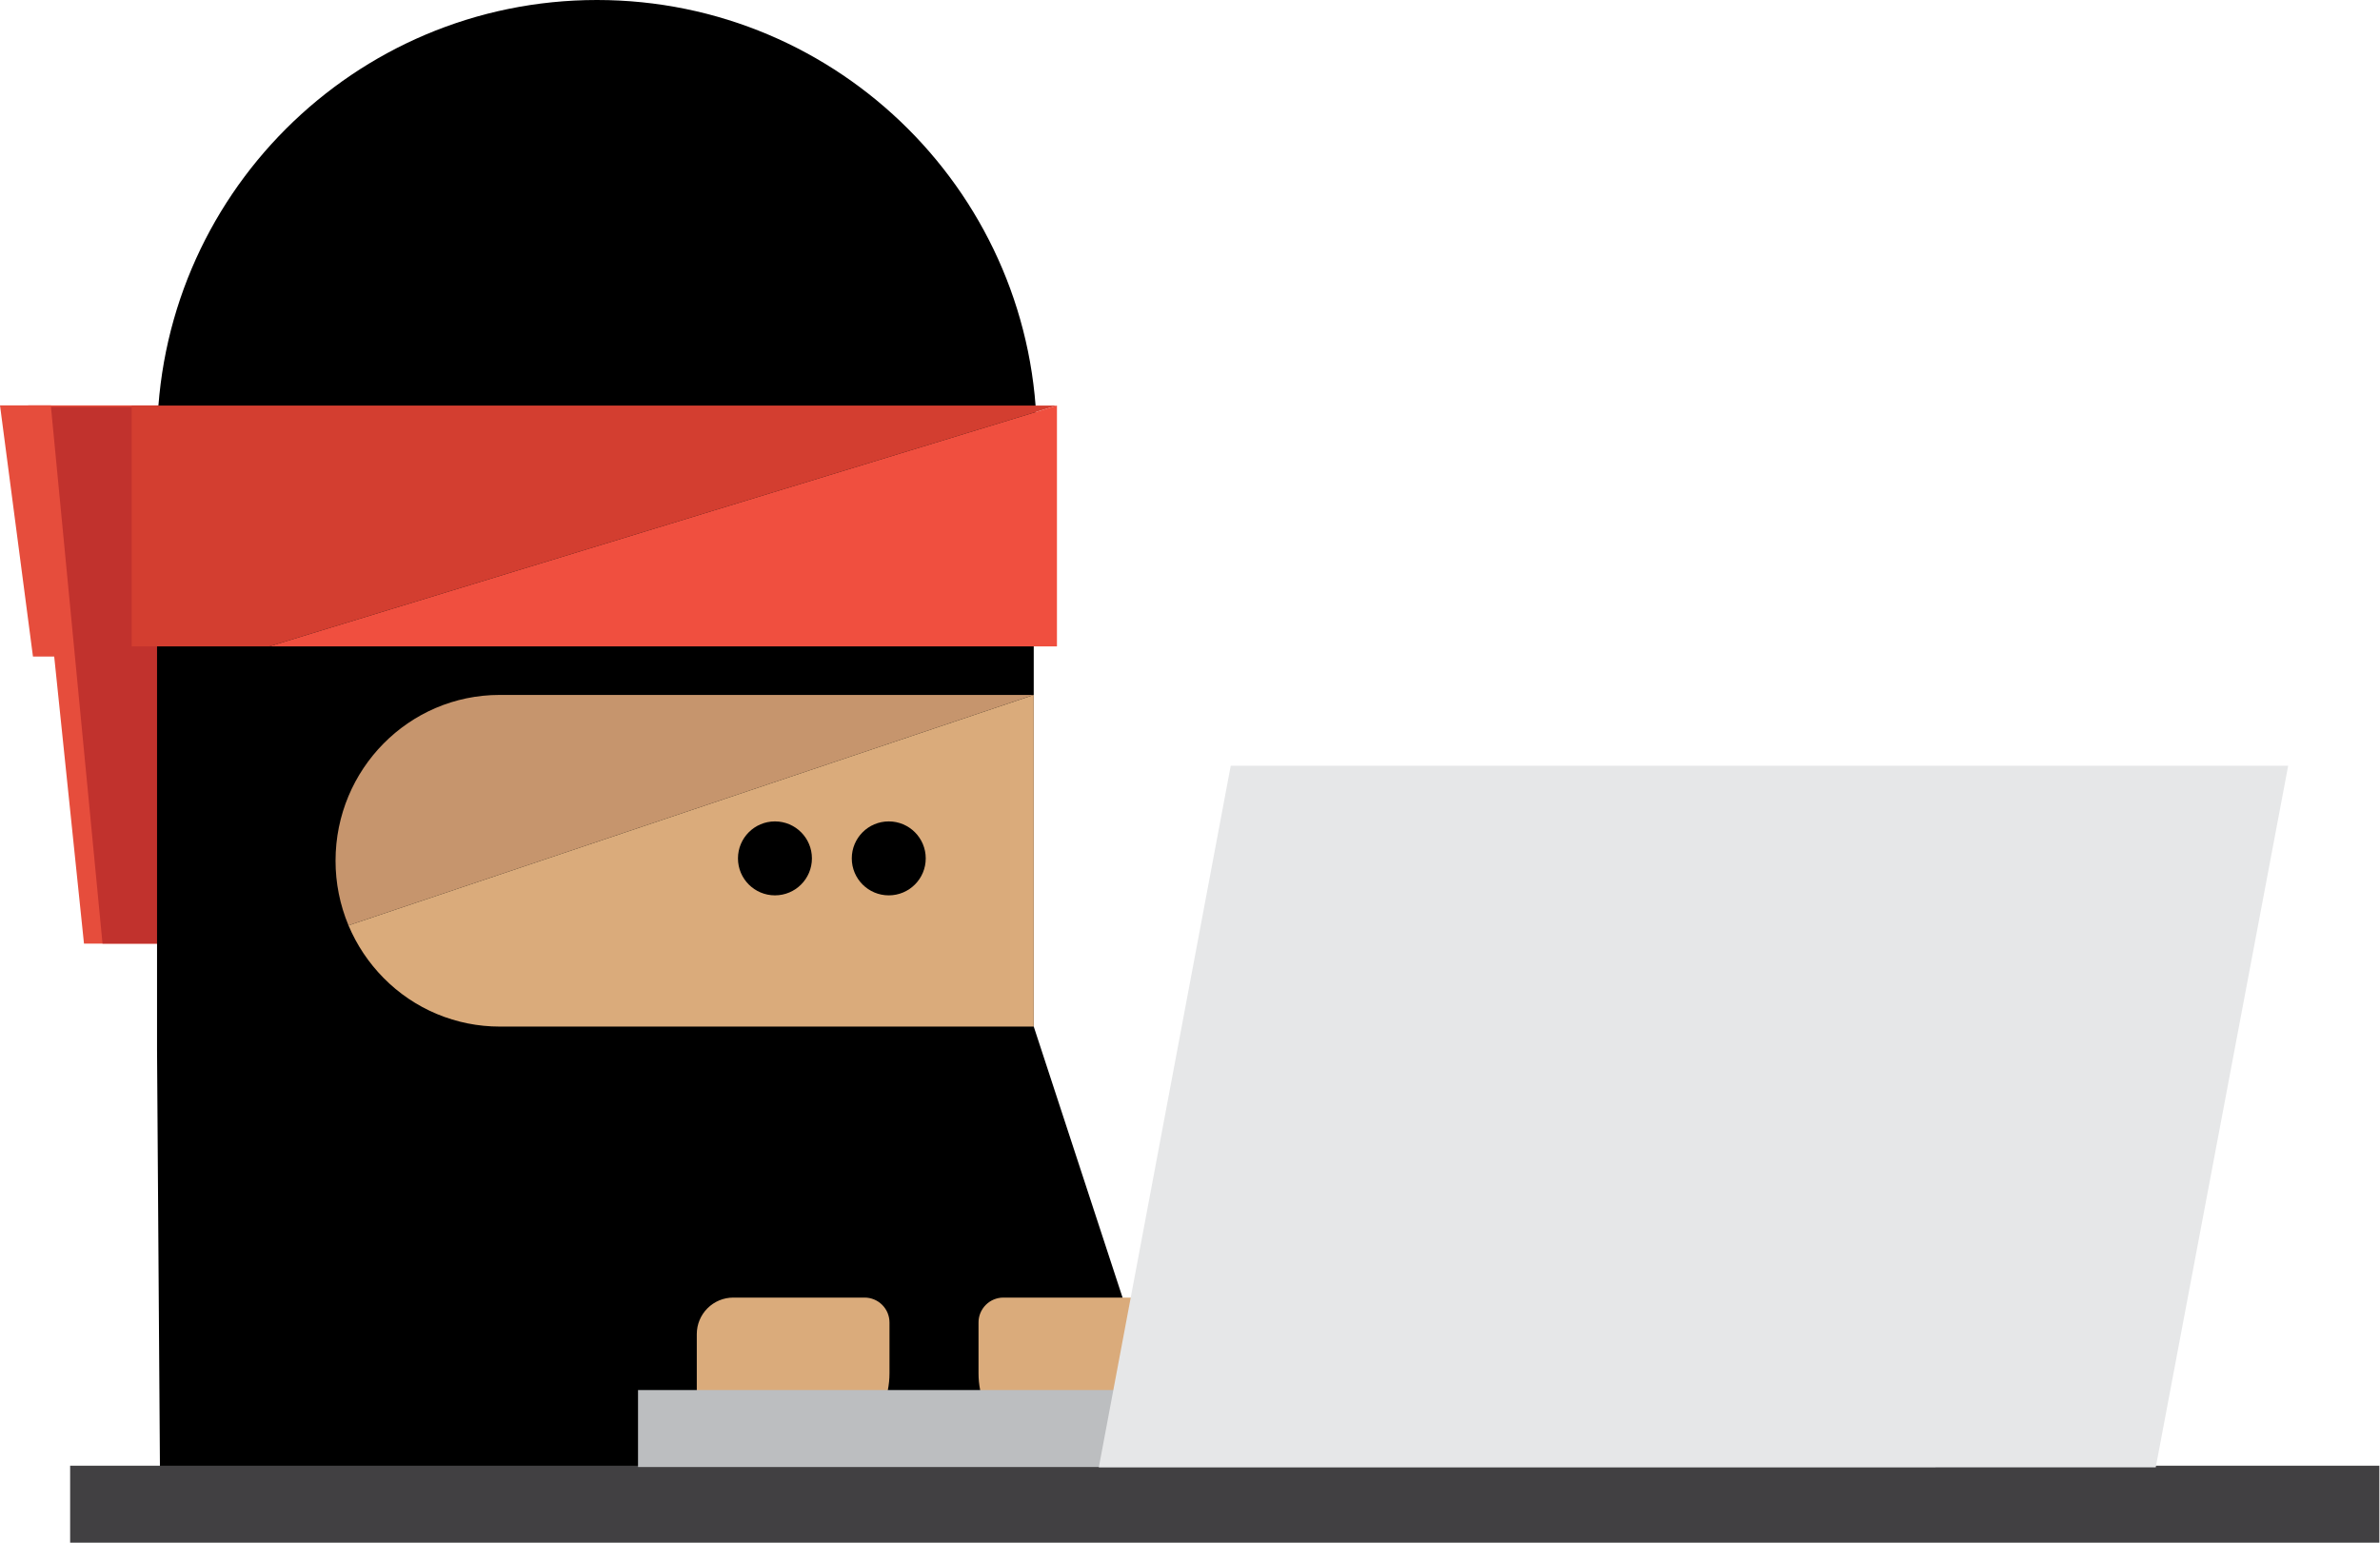 <svg xmlns="http://www.w3.org/2000/svg" width="1015" height="658" viewBox="0 0 1015 658" fill="none"><g clip-path="url(#clip0_4957_176)"><path d="M14.06 280.04L0 172.89H21.73L23.9 280.04H14.06Z" fill="#E64D3C"></path><path d="M35.82 402.49L12 172.89H69.42V402.49H35.82Z" fill="#E64D3C"></path><path d="M43.721 402.49L21.73 173.51H103.31V402.49H43.721Z" fill="#C1322D"></path><path d="M66.971 447.76V172.98H440.861V437.85L507.731 641.95H68.321L66.971 447.76Z" fill="black"></path><path d="M67 187.62C67 84 151 0 254.59 0C358.18 0 442.21 84 442.21 187.62H67Z" fill="black"></path><path d="M143.1 367.12C143.089 376.592 144.966 385.971 148.62 394.71L440.86 296.4H213.08C174.42 296.4 143.1 328.07 143.1 367.12Z" fill="#C6956D"></path><path d="M148.619 394.71C152.14 403.08 157.231 410.697 163.619 417.15C170.082 423.712 177.786 428.923 186.283 432.479C194.779 436.034 203.899 437.864 213.109 437.86H440.859V296.4L148.619 394.71Z" fill="#DAAB7B"></path><path d="M379.03 381.89C387.739 381.89 394.8 374.83 394.8 366.12C394.8 357.411 387.739 350.35 379.03 350.35C370.32 350.35 363.26 357.411 363.26 366.12C363.26 374.83 370.32 381.89 379.03 381.89Z" fill="black"></path><path d="M330.491 381.89C339.2 381.89 346.261 374.83 346.261 366.12C346.261 357.411 339.2 350.35 330.491 350.35C321.781 350.35 314.721 357.411 314.721 366.12C314.721 374.83 321.781 381.89 330.491 381.89Z" fill="black"></path><path d="M56.16 172.97V275.69H114.86L450.76 172.97H56.16Z" fill="#D33E30"></path><path d="M114.859 275.69H450.759V172.97L114.859 275.69Z" fill="#F04F3F"></path><path d="M1014.72 625.17H29.91V658H1014.72V625.17Z" fill="#414042"></path><path d="M342.65 622.46H297.16V569.02C297.16 564.891 298.8 560.93 301.72 558.01C304.64 555.09 308.6 553.45 312.73 553.45H368.73C371.544 553.45 374.242 554.568 376.232 556.558C378.222 558.547 379.34 561.246 379.34 564.06V585.77C379.34 595.501 375.474 604.833 368.594 611.714C361.713 618.594 352.381 622.46 342.65 622.46Z" fill="#DAAB7B"></path><path d="M427.881 553.45H496.771V622.45H454.001C449.182 622.45 444.411 621.501 439.96 619.657C435.508 617.813 431.464 615.111 428.057 611.704C424.65 608.297 421.947 604.252 420.103 599.801C418.26 595.349 417.311 590.578 417.311 585.76V564.06C417.311 561.253 418.423 558.56 420.404 556.572C422.385 554.583 425.074 553.461 427.881 553.45Z" fill="#DAAB7B"></path><path d="M825.49 592.89H272.1V625.72H825.49V592.89Z" fill="#BCBEC0"></path><path d="M468.609 625.86L524.869 326.62H975.839L919.359 625.86H468.609Z" fill="#E6E7E8"></path></g><defs><clipPath id="clip0_4957_176"><rect width="1014.72" height="658" fill="white"></rect></clipPath></defs></svg>